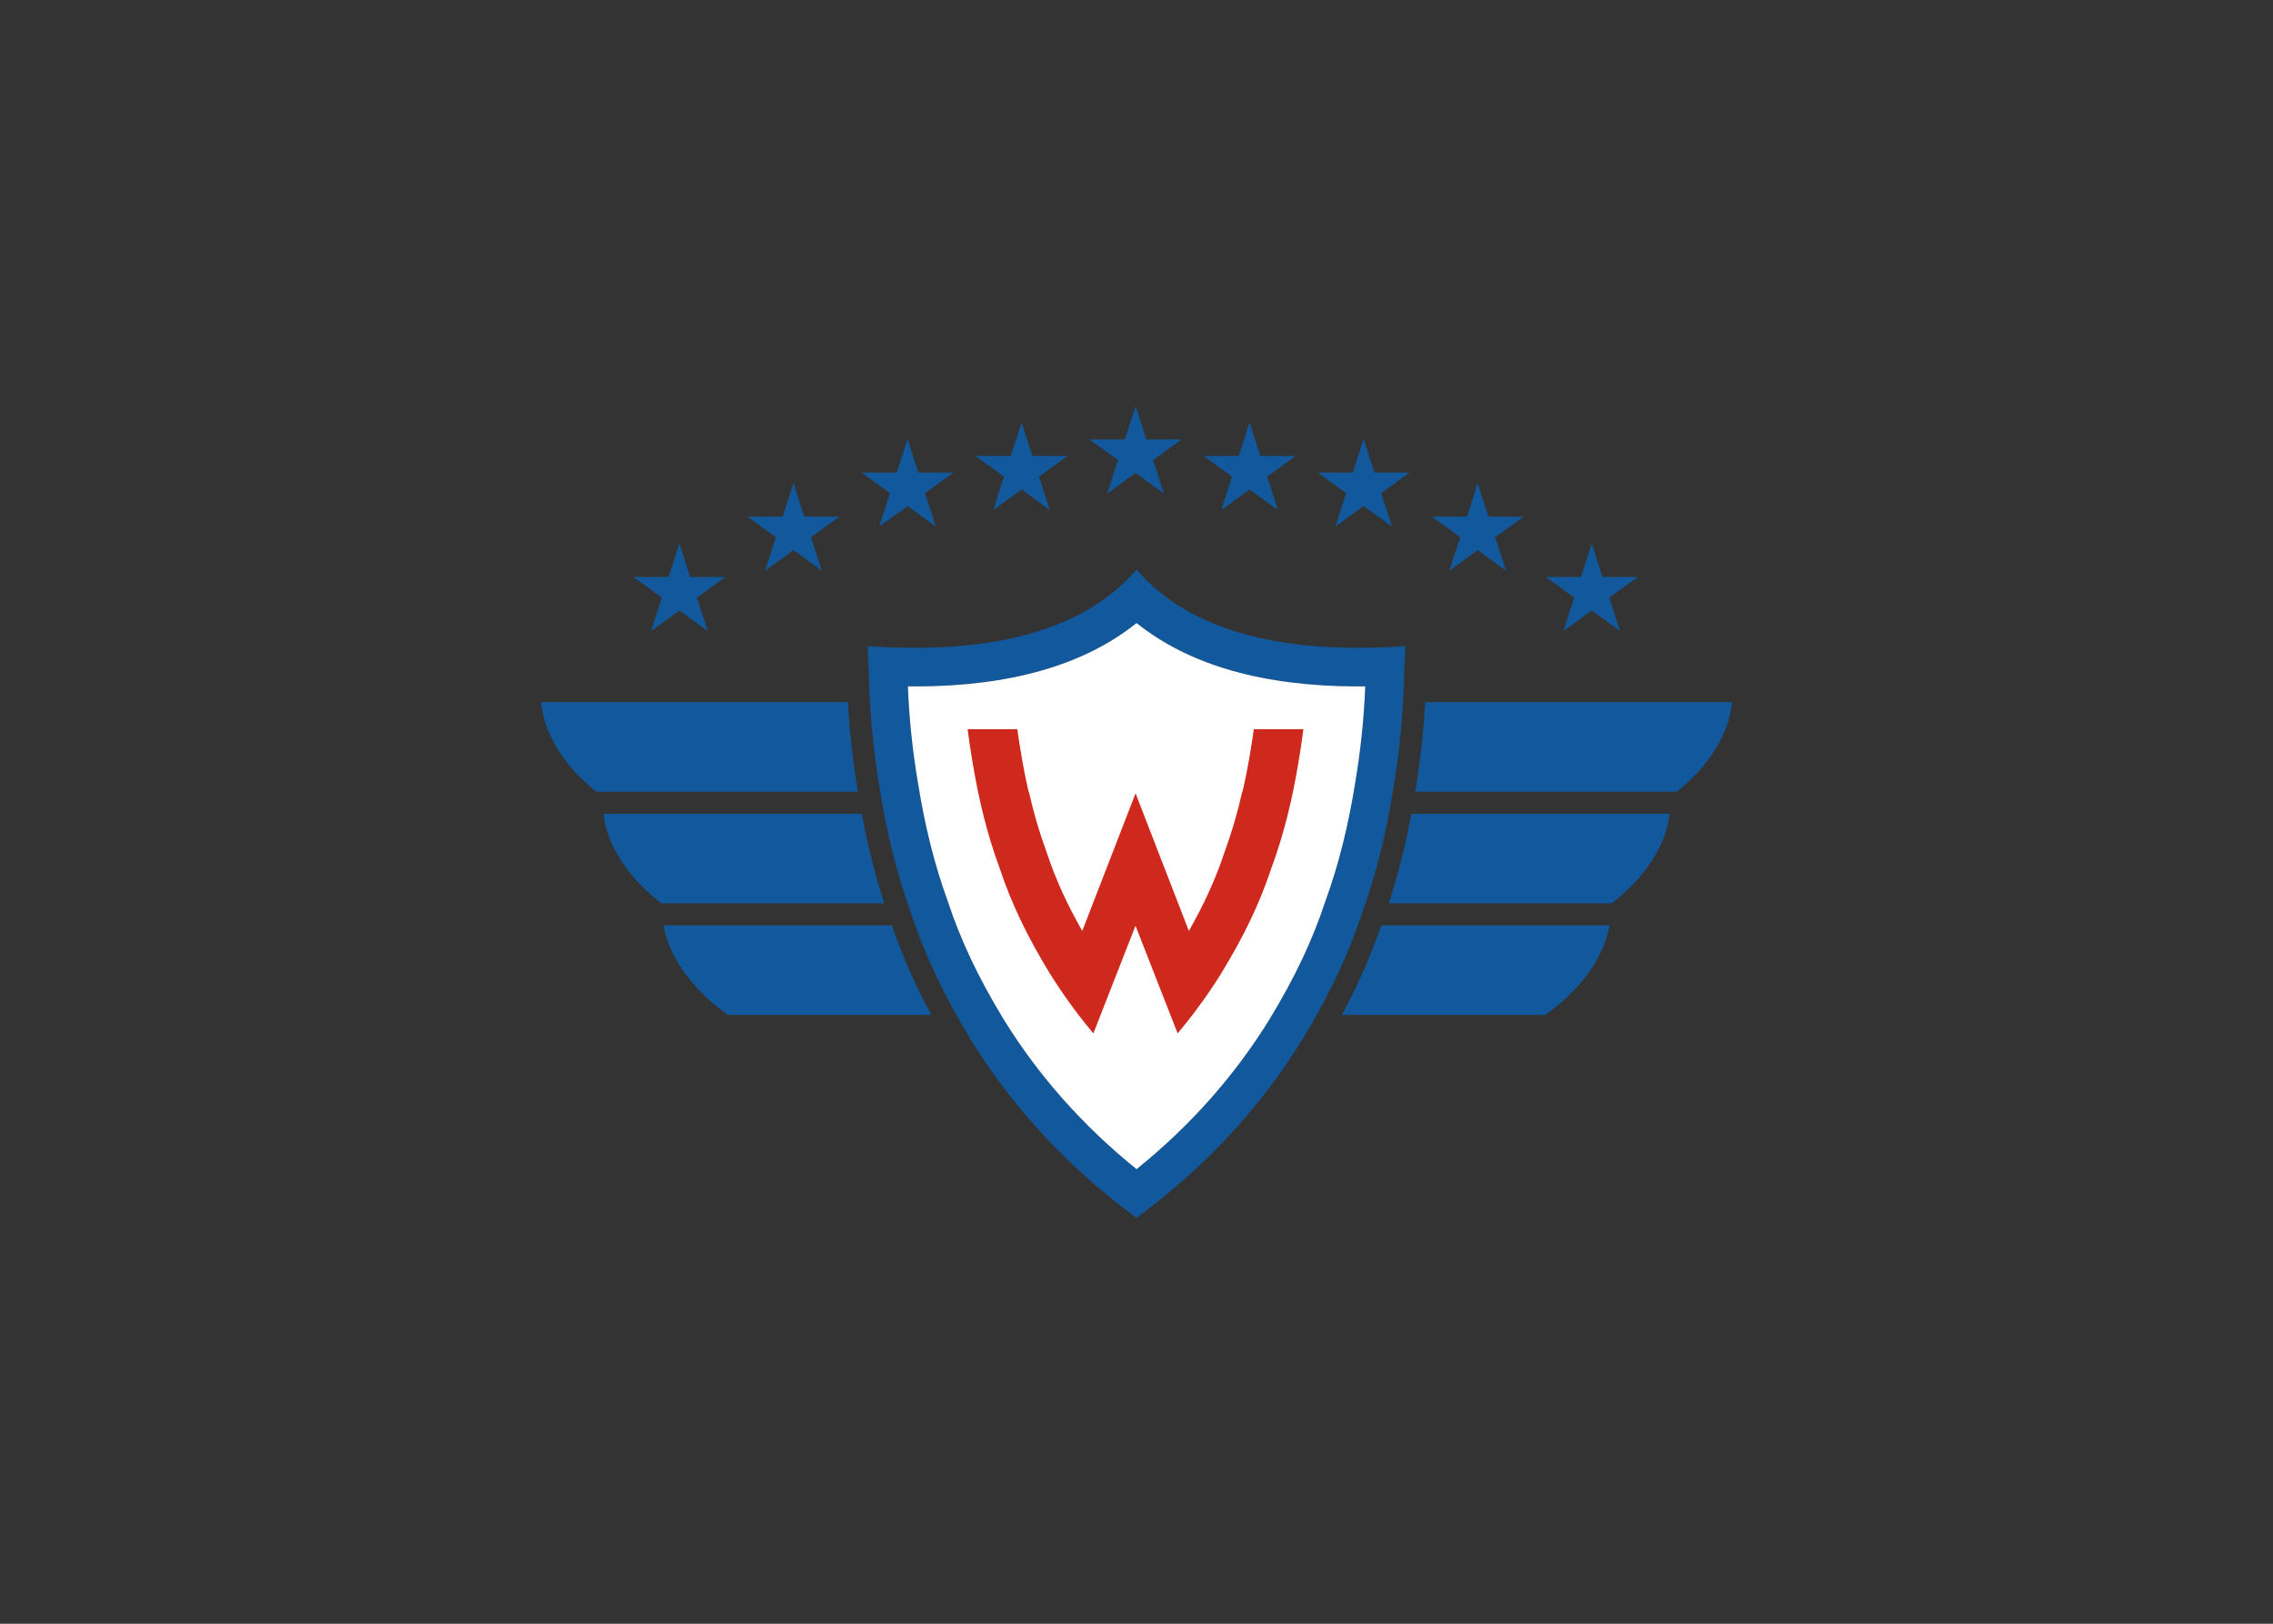 <svg clip-rule="evenodd" fill-rule="evenodd" stroke-linejoin="round" stroke-miterlimit="2" viewBox="0 0 560 400" xmlns="http://www.w3.org/2000/svg"><rect x="0" y="0" width="560" height="400" fill="#333333" stroke="none"/><g fill-rule="nonzero" transform="matrix(.978 0 0 .978 133.314 100)"><path d="m30.826 130.839c1.417 8.06 7.317 16.292 16.254 22.563h51.206c-4.127-7.673-7.342-15.021-9.907-22.563z" fill="#11589d"/><path d="m77.292 74.595h-77.291c.643 7.853 5.733 16.041 13.863 22.566h65.951c-1.255-7.445-2.101-15.015-2.523-22.566" fill="#11589d"/><path d="m80.777 102.719h-65.079c.879 7.914 6.201 16.116 14.573 22.566h56.196c-2.318-7.07-4.198-14.53-5.69-22.57" fill="#11589d"/><path d="m269.179 130.839c-1.419 8.06-7.319 16.292-16.256 22.563h-51.206c4.128-7.673 7.342-15.021 9.909-22.563h57.556z" fill="#11589d"/><path d="m222.709 74.595h77.294c-.644 7.853-5.734 16.041-13.865 22.566h-65.949c1.25-7.445 2.1-15.015 2.52-22.566" fill="#11589d"/><path d="m219.219 102.719h65.077c-.879 7.914-6.2 16.116-14.572 22.566h-56.196c2.32-7.07 4.2-14.53 5.69-22.57" fill="#11589d"/><path d="m215.649 60.63c-3.37.2-6.681.3-9.843.3-24.798 0-43.105-6.118-54.412-18.183l-1.343-1.436-.06.055-.051-.054-1.343 1.436c-11.307 12.064-29.615 18.183-54.413 18.183-3.162 0-6.472-.101-9.842-.3l-2.078-.119.292 6.612c.187 9.756 1.117 19.632 2.763 29.342 1.846 11.581 4.437 21.869 7.904 31.411 3.436 10.418 8.152 20.418 14.85 31.473 10.45 17.03 24.233 31.989 40.968 44.46l.951.711.951-.711c16.734-12.471 30.517-27.43 40.967-44.46 6.698-11.055 11.414-21.055 14.851-31.473 3.466-9.542 6.057-19.83 7.903-31.411 1.646-9.71 2.576-19.586 2.763-29.342l.292-6.612-2.08.116zm-10.58 34.303c-1.75 10.967-4.187 20.67-7.46 29.681l-.076.218c-3.198 9.7-7.617 19.056-13.905 29.433-8.761 14.281-20.074 27.051-33.632 37.981-13.559-10.931-24.872-23.7-33.633-37.981-6.286-10.377-10.706-19.732-13.905-29.433l-.076-.218c-3.273-9.011-5.711-18.714-7.46-29.681-1.367-8.066-2.217-16.227-2.534-24.292.604.006 1.205.01 1.801.01 23.831 0 42.577-5.357 55.744-15.926.021.016.043.031.063.048.02-.017.042-.032.063-.048 13.167 10.568 31.913 15.926 55.743 15.926.597 0 1.195-.003 1.801-.01-.3 8.06-1.15 16.221-2.52 24.287" fill="#11589d"/><path d="m205.809 70.651c-23.83 0-42.576-5.357-55.743-15.926-.021.016-.043.031-.063.048-.02-.017-.042-.032-.062-.048-13.167 10.569-31.914 15.926-55.745 15.926-.596 0-1.196-.003-1.801-.009.316 8.064 1.168 16.225 2.534 24.291 1.75 10.967 4.187 20.67 7.46 29.681l.076.218c3.199 9.7 7.618 19.056 13.905 29.433 8.761 14.281 20.074 27.051 33.632 37.981 13.558-10.931 24.872-23.7 33.632-37.981 6.288-10.377 10.707-19.732 13.905-29.433l.076-.218c3.273-9.011 5.71-18.714 7.46-29.681 1.367-8.066 2.218-16.227 2.533-24.291-.61.001-1.21.004-1.8.004" fill="#fff"/><path d="m178.79 86.331-.021.137c-.601 3.726-1.287 7.28-2.064 10.694h-.075c-1.198 5.273-2.614 10.173-4.305 14.774l-.34.971c-2.117 6.348-4.971 12.6-8.806 19.334l-13.429-34.658-13.429 34.658c-3.836-6.733-6.689-12.986-8.806-19.334l-.34-.972c-1.69-4.6-3.107-9.499-4.305-14.773h-.074c-.778-3.414-1.465-6.969-2.066-10.694l-.021-.137c-.279-1.625-.52-3.268-.752-4.907h-12.51l.089.688c.305 2.363.664 4.749 1.066 7.101l.022.136c1.609 9.976 3.829 18.738 6.792 26.807l.219.624c2.864 8.584 6.854 16.921 12.554 26.228.84 1.354 1.715 2.689 2.609 4.015 2.56 3.797 5.342 7.477 8.325 11.025l10.614-27.119v.001l10.615 27.117c2.982-3.548 5.765-7.228 8.324-11.024.894-1.325 1.771-2.663 2.609-4.016 5.7-9.306 9.691-17.643 12.555-26.226l.219-.624c2.963-8.07 5.183-16.832 6.792-26.807l.022-.138c.403-2.351.762-4.738 1.065-7.1l.09-.689h-12.496c-.22 1.647-.46 3.29-.74 4.916" fill="#cf281d"/><g fill="#11589d"><path d="m156.9 22.083-7.12-5.207-7.18 5.207 2.74-8.438-7.18-5.206h8.88l2.74-8.439 2.68 8.439h8.88l-7.18 5.206z"/><path d="m128.17 26.248-7.12-5.206-7.18 5.206 2.74-8.437-7.18-5.206h8.88l2.74-8.438 2.68 8.438h8.88l-7.18 5.206z"/><path d="m99.442 30.414-7.121-5.206-7.179 5.206 2.741-8.438-7.178-5.205h8.877l2.739-8.439 2.683 8.439h8.876l-7.176 5.205z"/><path d="m70.713 41.523-7.122-5.207-7.18 5.207 2.742-8.438-7.179-5.205h8.878l2.739-8.439 2.684 8.439h8.874l-7.175 5.205z"/><path d="m41.983 56.729-7.123-5.206-7.179 5.206 2.742-8.436-7.179-5.206h8.878l2.738-8.439 2.684 8.439h8.876l-7.176 5.206z"/><path d="m171.33 26.248 7.12-5.206 7.18 5.206-2.74-8.437 7.18-5.206h-8.88l-2.74-8.438-2.68 8.438h-8.88l7.18 5.206z"/><path d="m200.06 30.414 7.119-5.206 7.18 5.206-2.74-8.438 7.18-5.205h-8.88l-2.74-8.439-2.68 8.439h-8.879l7.179 5.205z"/><path d="m228.789 41.523 7.12-5.207 7.18 5.207-2.74-8.438 7.18-5.205h-8.88l-2.74-8.439-2.68 8.439h-8.88l7.18 5.205z"/><path d="m257.519 56.729 7.12-5.206 7.18 5.206-2.74-8.436 7.18-5.206h-8.88l-2.74-8.439-2.68 8.439h-8.88l7.18 5.206z"/></g></g></svg>
